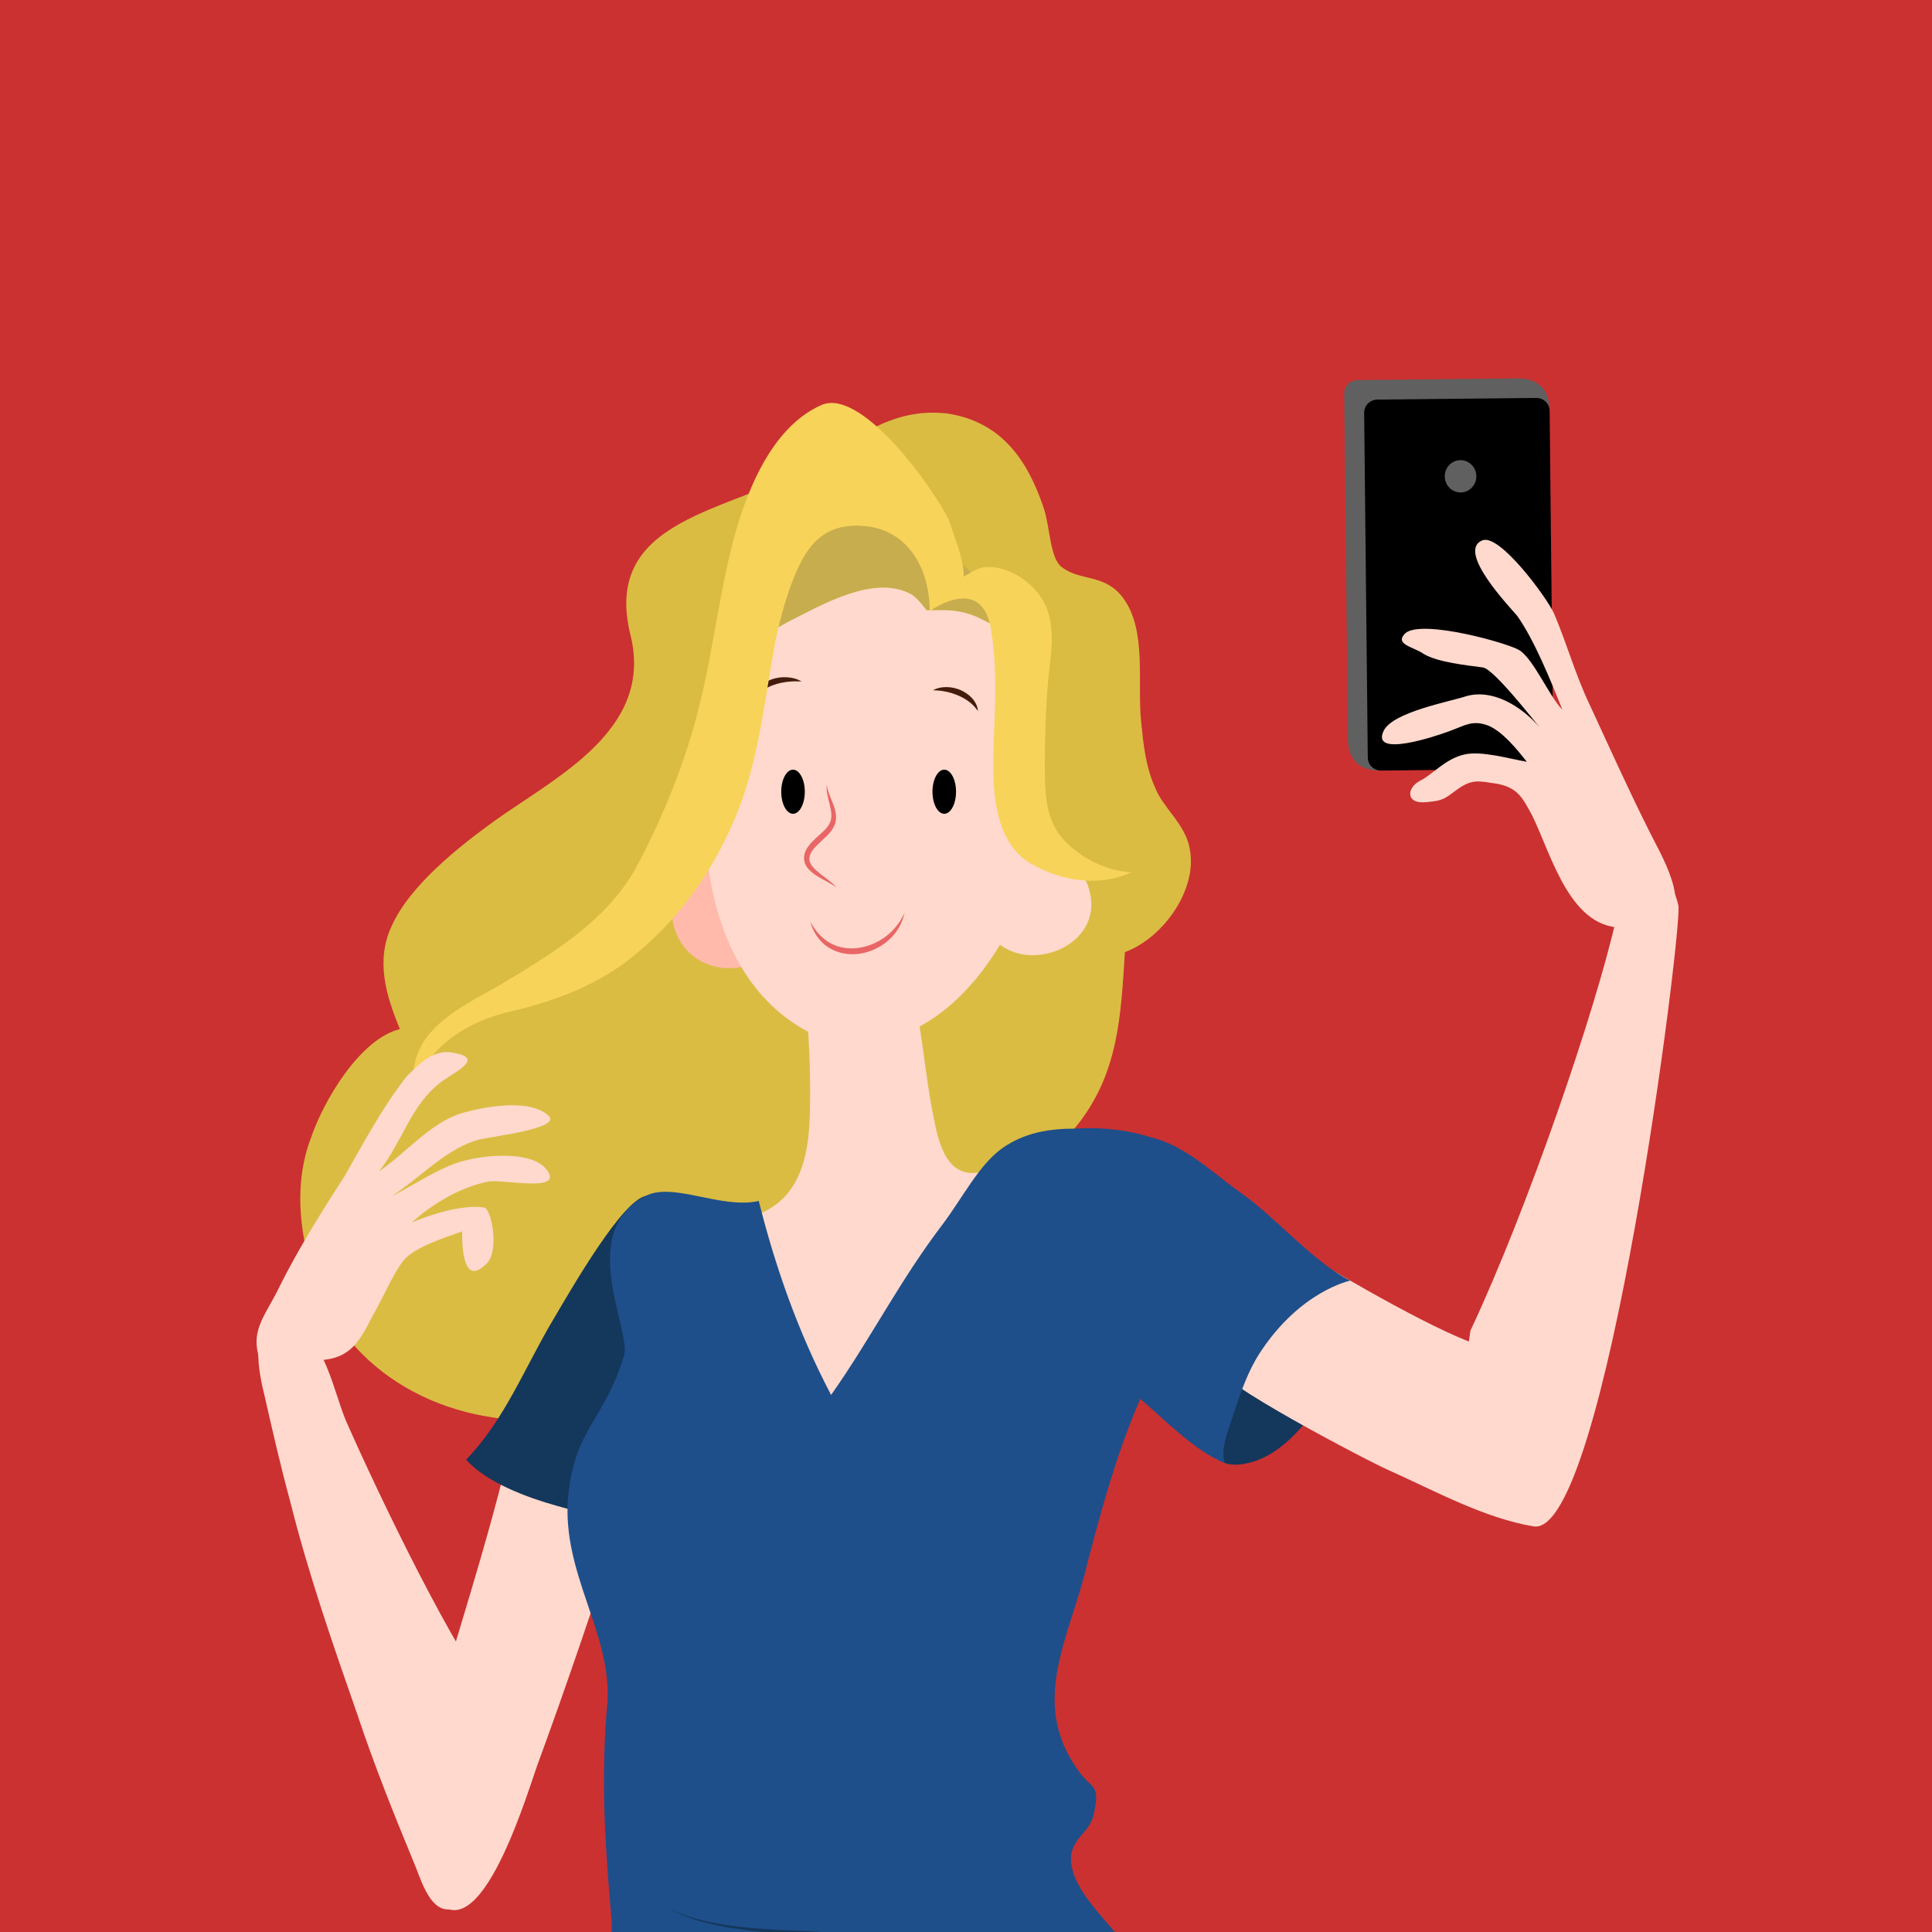 <?xml version="1.0" encoding="UTF-8" standalone="no"?>
<!-- Created with Inkscape (http://www.inkscape.org/) -->

<svg
   xmlns:osb="http://www.openswatchbook.org/uri/2009/osb"
   xmlns:dc="http://purl.org/dc/elements/1.1/"
   xmlns:cc="http://creativecommons.org/ns#"
   xmlns:rdf="http://www.w3.org/1999/02/22-rdf-syntax-ns#"
   xmlns:svg="http://www.w3.org/2000/svg"
   xmlns="http://www.w3.org/2000/svg"
   xmlns:xlink="http://www.w3.org/1999/xlink"
   xmlns:sodipodi="http://sodipodi.sourceforge.net/DTD/sodipodi-0.dtd"
   xmlns:inkscape="http://www.inkscape.org/namespaces/inkscape"
   width="500"
   height="500"
   viewBox="0 0 132.292 132.292"
   version="1.1"
   id="svg8"
   inkscape:version="0.92.4 (fd57863, 2020-04-02)"
   sodipodi:docname="selfieGirl.svg"
   inkscape:export-filename="/home/brayandiazc/Code/mediesteticaprototypemobile/app/assets/images/avatars/png/girl/selfieGirl.png"
   inkscape:export-xdpi="96"
   inkscape:export-ydpi="96">
  <defs
     id="defs2">
    <clipPath
       id="clipPath28"
       clipPathUnits="userSpaceOnUse">
      <path
         inkscape:connector-curvature="0"
         id="path26"
         d="M 0,500 H 499.999 V 0 H 0 Z" />
    </clipPath>
    <clipPath
       id="clipPath36"
       clipPathUnits="userSpaceOnUse">
      <path
         inkscape:connector-curvature="0"
         id="path34"
         d="M 28.999,421.371 H 387.413 V 66.945 H 28.999 Z" />
    </clipPath>
    <clipPath
       id="clipPath60"
       clipPathUnits="userSpaceOnUse">
      <path
         inkscape:connector-curvature="0"
         id="path58"
         d="m 54.039,442.299 c 0,-10.289 8.34,-18.629 18.629,-18.629 v 0 c 10.289,0 18.628,8.34 18.628,18.629 v 0 c 0,10.288 -8.339,18.629 -18.628,18.629 v 0 c -10.289,0 -18.629,-8.341 -18.629,-18.629" />
    </clipPath>
    <clipPath
       id="clipPath72"
       clipPathUnits="userSpaceOnUse">
      <path
         inkscape:connector-curvature="0"
         id="path70"
         d="M 0,500 H 499.999 V 0 H 0 Z" />
    </clipPath>
    <clipPath
       id="clipPath80"
       clipPathUnits="userSpaceOnUse">
      <path
         inkscape:connector-curvature="0"
         id="path78"
         d="M 105.095,452.863 H 258.73 v -7.62 H 105.095 Z" />
    </clipPath>
    <clipPath
       id="clipPath96"
       clipPathUnits="userSpaceOnUse">
      <path
         inkscape:connector-curvature="0"
         id="path94"
         d="M 56.039,115.863 H 369.673 v -7.621 H 56.039 Z" />
    </clipPath>
    <clipPath
       id="clipPath112"
       clipPathUnits="userSpaceOnUse">
      <path
         inkscape:connector-curvature="0"
         id="path110"
         d="m 105.095,441.863 h 129.081 v -7.62 H 105.095 Z" />
    </clipPath>
    <clipPath
       id="clipPath128"
       clipPathUnits="userSpaceOnUse">
      <path
         inkscape:connector-curvature="0"
         id="path126"
         d="m 87.982,102.898 h 17.587 V 83.122 H 87.982 Z" />
    </clipPath>
    <clipPath
       id="clipPath144"
       clipPathUnits="userSpaceOnUse">
      <path
         inkscape:connector-curvature="0"
         id="path142"
         d="M 57.073,102.162 H 78.101 V 83.858 H 57.073 Z" />
    </clipPath>
    <clipPath
       id="clipPath162"
       clipPathUnits="userSpaceOnUse">
      <path
         inkscape:connector-curvature="0"
         id="path160"
         d="M 52.998,130.145 H 381.227 V 416.608 H 52.998 Z" />
    </clipPath>
    <clipPath
       id="clipPath170"
       clipPathUnits="userSpaceOnUse">
      <path
         inkscape:connector-curvature="0"
         id="path168"
         d="M 43.087,447.527 H 480.675 V -232.155 H 43.087 Z" />
    </clipPath>
    <clipPath
       id="clipPath278"
       clipPathUnits="userSpaceOnUse">
      <path
         inkscape:connector-curvature="0"
         id="path276"
         d="M 52.999,416.607 H 381.227 V 130.145 H 52.999 Z" />
    </clipPath>
    <clipPath
       id="clipPath292"
       clipPathUnits="userSpaceOnUse">
      <path
         inkscape:connector-curvature="0"
         id="path290"
         d="M 0,0 H 499.999 V 500 H 0 Z" />
    </clipPath>
    <clipPath
       id="clipPath412"
       clipPathUnits="userSpaceOnUse">
      <path
         inkscape:connector-curvature="0"
         id="path410"
         d="M 0,500 H 499.999 V 0 H 0 Z" />
    </clipPath>
    <clipPath
       clipPathUnits="userSpaceOnUse"
       id="clipPath869">
      <path
         d="M 0,500 H 750 V 0 H 0 Z"
         id="path867"
         inkscape:connector-curvature="0" />
    </clipPath>
    <clipPath
       clipPathUnits="userSpaceOnUse"
       id="clipPath921">
      <path
         d="M 0,500 H 750 V 0 H 0 Z"
         id="path919"
         inkscape:connector-curvature="0" />
    </clipPath>
    <clipPath
       clipPathUnits="userSpaceOnUse"
       id="clipPath933">
      <path
         d="M 0,500 H 750 V 0 H 0 Z"
         id="path931"
         inkscape:connector-curvature="0" />
    </clipPath>
    <clipPath
       clipPathUnits="userSpaceOnUse"
       id="clipPath949">
      <path
         d="M 0,500 H 750 V 0 H 0 Z"
         id="path947"
         inkscape:connector-curvature="0" />
    </clipPath>
    <clipPath
       clipPathUnits="userSpaceOnUse"
       id="clipPath1153">
      <path
         d="m 283.207,276.033 h 24.307 v -54.375 h -24.307 z"
         id="path1151"
         inkscape:connector-curvature="0" />
    </clipPath>
    <clipPath
       clipPathUnits="userSpaceOnUse"
       id="clipPath1169">
      <path
         d="M 0,500 H 750 V 0 H 0 Z"
         id="path1167"
         inkscape:connector-curvature="0" />
    </clipPath>
    <clipPath
       clipPathUnits="userSpaceOnUse"
       id="clipPath1181">
      <path
         d="m 365.697,40.179 h 30.215 v -3.249 h -30.215 z"
         id="path1179"
         inkscape:connector-curvature="0" />
    </clipPath>
    <clipPath
       clipPathUnits="userSpaceOnUse"
       id="clipPath1257">
      <path
         d="m 365.582,45.809 h 18.064 V 43.071 h -18.064 z"
         id="path1255"
         inkscape:connector-curvature="0" />
    </clipPath>
    <clipPath
       clipPathUnits="userSpaceOnUse"
       id="clipPath1277">
      <path
         d="M 381.815,46.008 H 410.5 V 35.898 h -28.685 z"
         id="path1275"
         inkscape:connector-curvature="0" />
    </clipPath>
    <clipPath
       clipPathUnits="userSpaceOnUse"
       id="clipPath1353">
      <path
         d="m 383.825,52.198 h 17.713 v -6.648 h -17.713 z"
         id="path1351"
         inkscape:connector-curvature="0" />
    </clipPath>
    <clipPath
       clipPathUnits="userSpaceOnUse"
       id="clipPath1533">
      <path
         d="m 357.831,285.037 h 11.826 v -38.575 h -11.826 z"
         id="path1531"
         inkscape:connector-curvature="0" />
    </clipPath>
    <clipPath
       clipPathUnits="userSpaceOnUse"
       id="clipPath1549">
      <path
         d="m 407.514,283.366 h 18.22 v -10.457 h -18.22 z"
         id="path1547"
         inkscape:connector-curvature="0" />
    </clipPath>
    <clipPath
       clipPathUnits="userSpaceOnUse"
       id="clipPath1581">
      <path
         d="M 0,500 H 750 V 0 H 0 Z"
         id="path1579"
         inkscape:connector-curvature="0" />
    </clipPath>
    <clipPath
       clipPathUnits="userSpaceOnUse"
       id="clipPath1593">
      <path
         d="m 542.643,132.486 h 20.079 V 91.018 h -20.079 z"
         id="path1591"
         inkscape:connector-curvature="0" />
    </clipPath>
    <linearGradient
       inkscape:collect="always"
       id="linearGradient2106">
      <stop
         style="stop-color:#fff6d5;stop-opacity:1;"
         offset="0"
         id="stop2102" />
      <stop
         style="stop-color:#fff6d5;stop-opacity:0;"
         offset="1"
         id="stop2104" />
    </linearGradient>
    <linearGradient
       inkscape:collect="always"
       id="linearGradient2032">
      <stop
         style="stop-color:#ffaaaa;stop-opacity:1;"
         offset="0"
         id="stop2028" />
      <stop
         style="stop-color:#ffaaaa;stop-opacity:0;"
         offset="1"
         id="stop2030" />
    </linearGradient>
    <linearGradient
       id="linearGradient1925"
       osb:paint="gradient">
      <stop
         style="stop-color:#ff0000;stop-opacity:1;"
         offset="0"
         id="stop1921" />
      <stop
         style="stop-color:#ff0000;stop-opacity:0;"
         offset="1"
         id="stop1923" />
    </linearGradient>
    <linearGradient
       osb:paint="gradient"
       id="linearGradient1722">
      <stop
         id="stop1898"
         offset="0"
         style="stop-color:#0000ff;stop-opacity:1;" />
      <stop
         id="stop1900"
         offset="1"
         style="stop-color:#1139ff;stop-opacity:0;" />
    </linearGradient>
    <linearGradient
       id="linearGradient1722-6"
       osb:paint="gradient">
      <stop
         style="stop-color:#ff00ff;stop-opacity:1;"
         offset="0"
         id="stop1718" />
      <stop
         style="stop-color:#1139ff;stop-opacity:0;"
         offset="1"
         id="stop1720" />
    </linearGradient>
    <clipPath
       clipPathUnits="userSpaceOnUse"
       id="clipPath2534">
      <rect
         style="fill:none;fill-opacity:1;stroke:#000000;stroke-width:1.745;stroke-miterlimit:4;stroke-dasharray:none;stroke-opacity:1"
         id="rect2536"
         width="132.292"
         height="132.292"
         x="-3.3764652e-06"
         y="164.708" />
    </clipPath>
    <clipPath
       clipPathUnits="userSpaceOnUse"
       id="clipPath2775">
      <rect
         y="309.034"
         x="11.486"
         height="132.292"
         width="132.292"
         id="rect2777"
         style="display:inline;fill:none;fill-opacity:1;stroke:none;stroke-width:1.745;stroke-miterlimit:4;stroke-dasharray:none;stroke-opacity:1" />
    </clipPath>
    <clipPath
       clipPathUnits="userSpaceOnUse"
       id="clipPath2775-1">
      <rect
         y="309.034"
         x="11.486"
         height="132.292"
         width="132.292"
         id="rect2777-3"
         style="display:inline;fill:none;fill-opacity:1;stroke:none;stroke-width:1.745;stroke-miterlimit:4;stroke-dasharray:none;stroke-opacity:1" />
    </clipPath>
    <clipPath
       clipPathUnits="userSpaceOnUse"
       id="clipPath3098">
      <circle
         style="display:inline;fill:none;fill-opacity:1;stroke:#000000;stroke-width:0.261;stroke-miterlimit:4;stroke-dasharray:none;stroke-opacity:1"
         id="circle3100"
         cx="94.84"
         cy="400.038"
         r="17.068" />
    </clipPath>
    <clipPath
       clipPathUnits="userSpaceOnUse"
       id="clipPath3121-7">
      <circle
         style="fill:none;fill-opacity:1;stroke:#000000;stroke-width:0.532;stroke-miterlimit:4;stroke-dasharray:none;stroke-opacity:1"
         id="circle3123-0"
         cx="77.632"
         cy="375.18"
         r="50.615" />
    </clipPath>
    <clipPath
       clipPathUnits="userSpaceOnUse"
       id="clipPath1167">
      <ellipse
         style="fill:none;fill-opacity:1;stroke:#fefefe;stroke-width:0.64;stroke-miterlimit:4;stroke-dasharray:none;stroke-opacity:1"
         id="ellipse1169"
         cx="351.952"
         cy="746.682"
         rx="28.57"
         ry="28.57" />
    </clipPath>
    <radialGradient
       inkscape:collect="always"
       xlink:href="#linearGradient2032"
       id="radialGradient2034"
       cx="189.461"
       cy="101.071"
       fx="189.461"
       fy="101.071"
       r="12.568"
       gradientUnits="userSpaceOnUse"
       gradientTransform="matrix(0.268,-1,1,0.268,37.663,261.934)" />
    <radialGradient
       inkscape:collect="always"
       xlink:href="#linearGradient2106"
       id="radialGradient2108"
       cx="187.59"
       cy="108.999"
       fx="187.59"
       fy="108.999"
       r="4.262"
       gradientUnits="userSpaceOnUse"
       gradientTransform="matrix(0.82,-2.795271e-6,3.9610946e-6,1.162,33.706,-17.64)" />
    <clipPath
       clipPathUnits="userSpaceOnUse"
       id="clipPath2775-3">
      <rect
         y="309.034"
         x="11.486"
         height="132.292"
         width="132.292"
         id="rect2777-6"
         style="display:inline;fill:none;fill-opacity:1;stroke:none;stroke-width:1.745;stroke-miterlimit:4;stroke-dasharray:none;stroke-opacity:1" />
    </clipPath>
  </defs>
  <sodipodi:namedview
     id="base"
     pagecolor="#ffffff"
     bordercolor="#666666"
     borderopacity="1.0"
     inkscape:pageopacity="0.0"
     inkscape:pageshadow="2"
     inkscape:zoom="0.49497475"
     inkscape:cx="434.03237"
     inkscape:cy="22.767059"
     inkscape:document-units="px"
     inkscape:current-layer="layer1"
     showgrid="false"
     units="px"
     inkscape:window-width="1600"
     inkscape:window-height="836"
     inkscape:window-x="0"
     inkscape:window-y="27"
     inkscape:window-maximized="1" />
  <g
     inkscape:label="Layer 1"
     inkscape:groupmode="layer"
     id="layer1"
     transform="translate(0,-164.708)">
    <rect
       style="fill:#cb3131;fill-opacity:1;stroke-width:0.233"
       id="rect949"
       width="132.292"
       height="132.292"
       x="-8.7646487e-07"
       y="164.708" />
    <g
       id="g286"
       transform="matrix(0.407,0,0,-0.407,-85.33,330.441)">
      <g
         id="g288"
         clip-path="url(#clipPath292)">
        <g
           id="g294"
           transform="translate(375.062,207.498)">
          <path
             d="m 0,0 c 5.11,0.681 12.606,6.474 15.673,10.222 7.155,8.858 7.496,18.739 8.178,29.302 6.473,2.384 12.265,10.562 10.903,17.377 -0.682,4.089 -4.43,6.814 -5.792,10.222 -1.704,3.747 -2.045,7.836 -2.386,11.243 -0.681,6.474 1.023,15.333 -3.066,20.784 -3.067,4.089 -7.156,2.726 -10.222,5.111 -2.045,1.364 -2.045,6.815 -3.066,9.882 -2.727,8.177 -7.156,14.651 -16.355,16.014 -9.541,1.022 -15.333,-4.43 -23.17,-8.859 -12.947,-7.837 -35.094,-8.519 -29.983,-28.621 3.748,-15.674 -12.267,-23.51 -22.829,-31.006 -6.133,-4.43 -14.311,-10.903 -17.377,-17.718 -2.726,-5.792 -1.022,-11.585 1.363,-17.377 -6.814,-1.703 -12.947,-12.266 -14.991,-18.399 -2.727,-7.155 -2.045,-15.333 0.34,-22.828 5.793,-17.036 22.488,-25.555 39.865,-24.533 12.266,0.682 28.962,9.201 36.116,18.741 z"
             style="fill:#dabc43;fill-opacity:1;fill-rule:nonzero;stroke:none"
             id="path296"
             inkscape:connector-curvature="0" />
        </g>
        <g
           id="g298"
           transform="translate(381.747,262.127)">
          <path
             d="m 0,0 c 4.979,3.503 10.51,0.185 11.432,-5.899 1.29,-8.85 -11.801,-13.276 -16.963,-6.269 z"
             style="fill:#ffd9cd;fill-opacity:1;fill-rule:nonzero;stroke:none"
             id="path300"
             inkscape:connector-curvature="0" />
        </g>
        <g
           id="g302"
           transform="translate(331.229,260.099)">
          <path
             d="m 0,0 c -4.794,3.134 -8.85,-2.397 -8.481,-7.007 0.737,-8.112 9.771,-11.245 15.856,-6.637 z"
             style="fill:#ffbaac;fill-opacity:1;fill-rule:nonzero;stroke:none"
             id="path304"
             inkscape:connector-curvature="0" />
        </g>
        <g
           id="g306"
           transform="translate(368.416,304.547)">
          <path
             d="m 0,0 c -0.922,0 -2.895,-0.015 -2.895,-0.015 0,0 -1.291,1.844 -2.397,2.581 -6.268,3.688 -15.487,-1.843 -21.018,-4.609 -4.198,-2.238 -8.179,-5.752 -11.468,-9.493 0.493,1.602 1.052,3.2 1.697,4.791 5.531,13.828 12.369,25.915 27.026,22.044 7.744,-1.936 17.223,-11.257 20.818,-18.725 0.385,-0.809 0.713,-1.643 1.008,-2.491 -1.913,1.804 -4.083,3.336 -6.079,4.243 C 4.664,-0.568 2.396,0 0,0"
             style="fill:#c8ad4e;fill-opacity:1;fill-rule:nonzero;stroke:none"
             id="path308"
             inkscape:connector-curvature="0" />
        </g>
        <g
           id="g310"
           transform="translate(342.107,302.504)">
          <path
             d="m 0,0 c 5.53,2.766 14.75,8.297 21.018,4.609 1.106,-0.737 2.397,-2.581 2.397,-2.581 0,0 1.973,0.015 2.895,0.015 2.396,0 4.664,-0.568 6.692,-1.674 1.995,-0.907 4.166,-2.439 6.079,-4.243 1.825,-5.236 2.072,-11.117 2.311,-16.591 0.276,-3.042 0.552,-8.297 -1.107,-10.51 l 2.213,-5.254 c -1.84,-11.59 -9.334,-25.922 -20.226,-31.759 0.641,-4.137 1.249,-9.343 1.973,-13.32 0.829,-4.149 1.659,-11.339 6.914,-11.339 2.212,0 3.871,1.106 5.808,1.936 l -3.32,-13.275 c -3.042,-12.722 -11.615,-28.485 -26.548,-28.485 -7.745,0 -13.552,4.977 -16.594,11.891 -2.766,6.085 -0.276,13.552 0,19.913 10.232,1.106 12.998,8.296 13.274,17.423 0.16,4.802 0.037,9.602 -0.251,14.35 -10.54,5.564 -15.512,16.902 -16.895,28.517 -1.432,10.501 -1.209,20.795 1.898,30.884 C -8.18,-5.752 -4.198,-2.238 0,0"
             style="fill:#ffd9cd;fill-opacity:1;fill-rule:nonzero;stroke:none"
             id="path312"
             inkscape:connector-curvature="0" />
        </g>
        <g
           id="g314"
           transform="translate(348.744,275.217)">
          <path
             d="m 0,0 c 0.141,-1.142 0.654,-2.143 1.058,-3.221 0.205,-0.539 0.392,-1.1 0.474,-1.71 0.089,-0.603 0.059,-1.278 -0.21,-1.888 l 0.013,0.031 c -0.549,-1.371 -1.625,-2.092 -2.464,-2.94 -0.865,-0.8 -1.723,-1.679 -1.781,-2.659 -0.101,-0.991 0.852,-1.845 1.764,-2.584 l 1.443,-1.115 c 0.48,-0.379 0.974,-0.764 1.362,-1.244 -0.981,0.732 -2.109,1.19 -3.158,1.86 -0.529,0.326 -1.046,0.695 -1.507,1.179 -0.233,0.236 -0.436,0.527 -0.594,0.855 -0.147,0.344 -0.206,0.707 -0.218,1.068 -0.007,0.747 0.323,1.426 0.712,1.957 0.393,0.538 0.843,0.987 1.297,1.41 0.887,0.834 1.902,1.598 2.317,2.514 l 0.013,0.032 C 0.961,-5.59 0.77,-4.475 0.505,-3.392 0.251,-2.306 -0.119,-1.154 0,0"
             style="fill:#e86666;fill-opacity:1;fill-rule:nonzero;stroke:none"
             id="path316"
             inkscape:connector-curvature="0" />
        </g>
        <g
           id="g318"
           transform="translate(361.834,253.645)">
          <path
             d="m 0,0 c -0.332,-1.727 -1.279,-3.369 -2.638,-4.576 -1.345,-1.222 -3.067,-2.035 -4.887,-2.314 -1.815,-0.275 -3.767,0.063 -5.314,1.085 -1.569,0.999 -2.582,2.641 -3.017,4.33 0.807,-1.56 1.962,-2.879 3.416,-3.659 1.448,-0.775 3.145,-1.026 4.771,-0.767 C -4.396,-5.419 -1.412,-3.219 0,0"
             style="fill:#e86666;fill-opacity:1;fill-rule:nonzero;stroke:none"
             id="path320"
             inkscape:connector-curvature="0" />
        </g>
        <g
           id="g322"
           transform="translate(374.187,287.57)">
          <path
             d="m 0,0 c -0.437,0.648 -0.941,1.156 -1.503,1.583 -0.565,0.419 -1.175,0.771 -1.825,1.04 -0.644,0.285 -1.325,0.488 -2.026,0.641 -0.704,0.145 -1.423,0.228 -2.205,0.239 0.681,0.395 1.493,0.547 2.287,0.537 0.8,-0.003 1.594,-0.189 2.336,-0.498 C -2.201,3.216 -1.509,2.762 -0.972,2.15 -0.433,1.551 -0.042,0.787 0,0"
             style="fill:#451c0c;fill-opacity:1;fill-rule:nonzero;stroke:none"
             id="path324"
             inkscape:connector-curvature="0" />
        </g>
        <g
           id="g326"
           transform="translate(344.503,292.548)">
          <path
             d="m 0,0 c -0.845,0.055 -1.639,0.031 -2.422,-0.06 -0.778,-0.1 -1.543,-0.254 -2.261,-0.516 -0.722,-0.246 -1.396,-0.601 -1.986,-1.072 -0.587,-0.477 -1.066,-1.093 -1.443,-1.855 -0.037,0.85 0.306,1.735 0.895,2.41 0.582,0.689 1.377,1.16 2.201,1.459 0.834,0.282 1.71,0.408 2.574,0.351 C -1.584,0.666 -0.722,0.453 0,0"
             style="fill:#451c0c;fill-opacity:1;fill-rule:nonzero;stroke:none"
             id="path328"
             inkscape:connector-curvature="0" />
        </g>
        <g
           id="g330"
           transform="translate(366.536,274.006)">
          <path
             d="m 0,0 c 0,-2.049 0.888,-3.711 1.982,-3.711 1.095,0 1.983,1.662 1.983,3.711 0,2.048 -0.888,3.71 -1.983,3.71 C 0.888,3.71 0,2.048 0,0"
             style="fill:#000000;fill-opacity:1;fill-rule:nonzero;stroke:none"
             id="path332"
             inkscape:connector-curvature="0" />
        </g>
        <g
           id="g334"
           transform="translate(341.092,274.006)">
          <path
             d="m 0,0 c 0,-2.049 0.888,-3.711 1.982,-3.711 1.095,0 1.983,1.662 1.983,3.711 0,2.048 -0.888,3.71 -1.983,3.71 C 0.888,3.71 0,2.048 0,0"
             style="fill:#000000;fill-opacity:1;fill-rule:nonzero;stroke:none"
             id="path336"
             inkscape:connector-curvature="0" />
        </g>
        <g
           id="g338"
           transform="translate(366.259,304.533)">
          <path
             d="m 0,0 c 4.057,2.581 9.035,3.687 10.141,-3.319 1.291,-7.928 0.369,-15.672 0.369,-23.599 0,-5.532 1.105,-12.722 6.268,-15.672 4.979,-2.95 11.616,-4.056 16.962,-1.475 -4.24,0.185 -8.665,2.397 -11.615,5.716 -2.95,3.318 -2.95,8.297 -2.95,12.537 0,4.609 0.184,9.403 0.554,14.012 0.368,3.872 1.29,8.112 -0.185,11.984 C 18.253,4.056 13.091,7.928 8.666,7.19 6.638,6.822 -0.553,1.843 0.369,0.184 Z"
             style="fill:#f7d359;fill-opacity:1;fill-rule:nonzero;stroke:none"
             id="path340"
             inkscape:connector-curvature="0" />
        </g>
        <g
           id="g342"
           transform="translate(366.076,304.348)">
          <path
             d="m 0,0 c 0,7.006 -3.503,13.828 -11.247,14.381 -5.163,0.369 -8.297,-1.844 -10.509,-6.269 -2.028,-4.056 -3.319,-8.849 -4.241,-13.275 -1.844,-9.956 -2.766,-20.096 -6.638,-29.315 -4.055,-9.771 -9.956,-17.884 -18.252,-24.337 -5.9,-4.425 -12.538,-6.822 -19.544,-8.481 -7.375,-1.66 -13.459,-5.715 -16.409,-12.538 -0.922,10.142 9.219,13.644 16.041,17.885 8.296,4.979 16.962,10.51 21.571,19.175 4.425,8.296 8.297,17.883 10.509,27.103 2.582,10.324 3.503,20.834 6.638,30.974 2.339,7.277 6.379,16.093 13.841,19.406 C -10.887,37.972 2.734,17.637 3.502,14.565 4.24,12.168 6.637,6.637 5.347,4.241 Z"
             style="fill:#f7d359;fill-opacity:1;fill-rule:nonzero;stroke:none"
             id="path344"
             inkscape:connector-curvature="0" />
        </g>
        <g
           id="g346"
           transform="translate(432.163,-31.054)">
          <path
             d="m 0,0 c -0.473,11.82 -27.896,90.307 -31.678,94.563 -2.837,3.308 -3.782,1.89 -8.983,1.417 -13.239,-1.417 -26.478,-1.417 -39.716,-1.417 -11.348,0 -27.895,-1.892 -38.77,1.89 -0.473,-9.456 -23.159,-90.592 -24.105,-96.738 z"
             style="fill:#92a8c1;fill-opacity:1;fill-rule:nonzero;stroke:none"
             id="path348"
             inkscape:connector-curvature="0" />
        </g>
        <g
           id="g350"
           transform="translate(314.083,151.227)">
          <path
             d="m 0,0 c -4.425,-13.828 -9.127,-27.656 -14.104,-41.207 -2.213,-6.361 -11.339,-36.506 -19.36,-18.53 -5.255,12.169 6.914,39.271 14.381,70.246 h 0.277 z"
             style="fill:#ffd9cd;fill-opacity:1;fill-rule:nonzero;stroke:none"
             id="path352"
             inkscape:connector-curvature="0" />
        </g>
        <g
           id="g354"
           transform="translate(314.266,151.689)">
          <path
             d="m 0,0 c -3.687,0.553 -7.374,1.106 -11.062,2.213 -4.609,1.289 -11.799,3.871 -15.119,7.743 6.454,6.638 9.956,15.671 14.566,23.414 3.687,6.27 11.622,19.972 15.58,20.927 1.11,0.268 7.282,2.121 8.942,-3.227 0.921,-2.581 0.738,-6.084 0.553,-8.665 -0.553,-4.056 -1.476,-9.771 -3.872,-13.09 z"
             style="fill:#14375c;fill-opacity:1;fill-rule:nonzero;stroke:none"
             id="path356"
             inkscape:connector-curvature="0" />
        </g>
        <g
           id="g358"
           transform="translate(293.894,119.699)">
          <path
             d="m 0,0 c -7.468,8.573 -20.896,36.782 -25.997,48.398 -1.988,4.53 -3.595,14.105 -8.85,15.764 -7.743,2.766 -6.084,-6.638 -4.977,-11.062 1.383,-6.084 2.765,-12.169 4.425,-18.253 3.042,-12.169 7.19,-24.061 11.338,-35.952 2.766,-8.297 6.084,-16.594 9.403,-24.615 1.106,-2.489 2.489,-8.019 5.807,-8.019 3.872,0 4.425,7.467 4.425,10.509 z"
             style="fill:#ffd9cd;fill-opacity:1;fill-rule:nonzero;stroke:none"
             id="path360"
             inkscape:connector-curvature="0" />
        </g>
        <g
           id="g362"
           transform="translate(262.366,178.33)">
          <path
             d="m 0,0 c 5.809,0 7.468,2.489 9.956,7.467 1.659,2.765 3.319,6.914 5.255,9.403 1.935,2.212 6.775,3.734 9.817,4.84 0,-2.489 0.139,-9.68 4.287,-5.255 1.936,2.212 0.692,8.932 -0.552,9.265 -3.596,0.552 -8.851,-1.107 -12.169,-2.49 3.837,3.475 8.578,6 12.726,6.831 2.49,0.552 12.993,-1.991 9.951,2.019 -2.411,3.178 -9.956,2.489 -13.274,1.66 -4.148,-0.83 -8.95,-4.193 -12.822,-6.129 5.16,3.39 9.365,8.203 14.896,9.586 2.489,0.553 13.857,1.877 11.477,4.01 -3.354,3.004 -11.339,1.383 -14.934,0.276 -4.978,-1.659 -9.127,-6.637 -13.551,-9.679 4.148,5.255 5.368,11.497 10.899,15.369 2.488,1.659 6.523,3.714 1.822,4.543 -3.318,0.83 -5.807,-1.659 -8.02,-3.871 C 11.615,42.59 8.573,36.782 5.255,30.975 1.66,25.443 -2.488,18.806 -5.53,12.722 -8.296,6.914 -11.062,4.978 -8.573,-1.106 Z"
             style="fill:#ffd9cd;fill-opacity:1;fill-rule:nonzero;stroke:none"
             id="path364"
             inkscape:connector-curvature="0" />
        </g>
        <g
           id="g366"
           transform="translate(436.823,179.693)">
          <path
             d="m 0,0 c -3.628,-6.479 -8.812,-16.068 -16.328,-18.401 -14.514,-4.407 -5.443,21.252 -0.519,25.659 z"
             style="fill:#14375c;fill-opacity:1;fill-rule:nonzero;stroke:none"
             id="path368"
             inkscape:connector-curvature="0" />
        </g>
        <g
           id="g370"
           transform="translate(429.566,196.022)">
          <path
             d="m 0,0 c 0,0 17.883,-10.886 27.213,-14.515 l 0.259,1.815 c 9.59,20.394 21.054,53.889 24.534,69.346 1.099,4.882 8.64,10.739 10.455,2.186 0.777,-3.11 -12.182,-106.479 -24.362,-104.447 -8.28,1.382 -16.587,5.961 -24.104,9.329 -3.629,1.556 -30.323,15.552 -28.768,17.365 z"
             style="fill:#ffd9cd;fill-opacity:1;fill-rule:nonzero;stroke:none"
             id="path372"
             inkscape:connector-curvature="0" />
        </g>
        <g
           id="g374"
           transform="translate(437.999,343.259)">
          <path
             d="m 0,0 c -1.22,-0.012 -2.201,-1.013 -2.188,-2.235 l 0.609,-57.983 c 0.058,-5.532 4.368,-5.487 5.589,-5.474 l 23.426,3.566 c 1.222,0.013 2.203,1.014 2.189,2.236 l 2.744,54.699 C 32.311,0.34 28.003,0.295 26.78,0.282 Z"
             style="fill:#606060;fill-opacity:1;fill-rule:nonzero;stroke:none"
             id="path376"
             inkscape:connector-curvature="0" />
        </g>
        <g
           id="g378"
           transform="translate(441.353,339.976)">
          <path
             d="m 0,0 c -1.221,-0.013 -2.203,-1.015 -2.189,-2.236 l 0.61,-57.985 c 0.012,-1.22 1.014,-2.201 2.234,-2.189 l 26.781,0.284 c 1.222,0.013 2.201,1.013 2.188,2.234 l -0.609,57.984 c -0.013,1.222 -1.013,2.201 -2.237,2.189 z"
             style="fill:#000000;fill-opacity:1;fill-rule:nonzero;stroke:none"
             id="path380"
             inkscape:connector-curvature="0" />
        </g>
        <g
           id="g382"
           transform="translate(455.35,329.789)">
          <path
             d="m 0,0 c -1.468,-0.016 -2.645,-1.245 -2.628,-2.745 0.017,-1.5 1.218,-2.703 2.686,-2.688 1.467,0.016 2.644,1.245 2.63,2.744 C 2.671,-1.189 1.469,0.015 0,0"
             style="fill:#606060;fill-opacity:1;fill-rule:nonzero;stroke:none"
             id="path384"
             inkscape:connector-curvature="0" />
        </g>
        <g
           id="g386"
           transform="translate(483.341,251.169)">
          <path
             d="m 0,0 c -9.373,-0.721 -12.498,11.776 -15.862,18.747 -1.683,3.124 -2.445,4.687 -5.81,5.409 -3.364,0.479 -4.326,0.96 -7.21,-1.203 -1.923,-1.442 -2.233,-1.609 -4.637,-1.849 -3.845,-0.481 -3.492,2.473 -1.202,3.604 1.989,0.983 4.198,3.652 7.323,4.374 2.882,0.72 7.69,-0.722 10.575,-1.202 -1.683,2.162 -4.128,5.144 -6.532,6.105 -2.644,0.961 -3.845,0 -6.49,-0.961 -1.922,-0.722 -13.417,-4.664 -11.013,0.143 1.682,3.125 11.055,4.807 13.939,5.768 4.326,1.202 9.111,-1.627 12.236,-5.232 -0.492,0.536 -7.636,9.777 -9.505,10.038 -2.619,0.364 -7.584,0.844 -9.988,2.286 -1.682,1.202 -5,1.561 -3.077,3.483 2.884,2.404 17.477,-1.733 19.228,-2.884 2.418,-1.59 5.031,-7.821 7.193,-9.985 -1.922,4.807 -4.696,11.678 -7.581,15.763 -1.201,1.443 -10.349,10.951 -5.861,12.729 2.904,1.151 10.815,-9.614 12.016,-12.257 2.163,-5.048 3.606,-10.336 6.009,-15.383 C -3.125,30.764 0,23.793 3.364,17.064 5.768,12.017 11.296,3.846 6.008,-0.721 Z"
             style="fill:#ffd9cd;fill-opacity:1;fill-rule:nonzero;stroke:none"
             id="path388"
             inkscape:connector-curvature="0" />
        </g>
        <g
           id="g390"
           transform="translate(392.072,180.449)">
          <path
             d="m 0,0 c 2.581,-3.134 5.715,-5.531 8.85,-8.111 4.24,-3.504 9.587,-9.22 14.75,-11.247 -0.738,2.58 0.921,6.268 1.659,8.665 1.105,3.318 2.345,6.854 4.24,9.772 6.822,10.509 15.252,12.22 15.252,12.22 -6.269,3.134 -12.67,10.826 -18.57,14.883 -4.61,3.318 -10.141,8.665 -16.04,9.402"
             style="fill:#1e4f8a;fill-opacity:1;fill-rule:nonzero;stroke:none"
             id="path392"
             inkscape:connector-curvature="0" />
        </g>
        <g
           id="g394"
           transform="translate(407.559,56.368)">
          <path
             d="m 0,0 c -1.659,7.19 -3.319,14.381 -7.19,21.571 -2.766,4.978 -11.063,11.063 -10.51,17.147 0.554,3.318 3.319,3.872 3.872,7.19 1.106,4.979 -0.553,3.872 -2.766,7.191 -8.297,11.615 -1.106,22.677 1.659,34.846 3.32,12.722 6.638,24.337 12.722,35.4 4.425,7.743 9.956,17.699 7.744,27.102 -2.213,8.85 -14.381,11.063 -22.677,10.509 -3.873,0 -8.297,-0.553 -12.169,-3.318 -3.873,-2.766 -6.638,-8.297 -9.956,-12.722 -7.191,-9.403 -12.168,-19.359 -18.806,-28.762 -5.531,10.509 -9.403,21.572 -12.169,32.634 -6.296,-1.439 -14.435,3.265 -19.082,0.829 -11.615,-6.084 -2.454,-22.333 -3.56,-26.758 -3.319,-11.062 -8.333,-12.236 -9.438,-23.851 -1.107,-12.722 7.19,-22.678 6.637,-34.294 -1.107,-12.168 -0.553,-22.678 0.553,-35.4 0.553,-4.977 -0.553,-9.956 -1.66,-14.38 -0.553,-3.872 -4.425,-13.275 -2.765,-16.594 0,0 37.554,-20.143 97.902,0.554 z"
             style="fill:#1e4f8a;fill-opacity:1;fill-rule:nonzero;stroke:none"
             id="path396"
             inkscape:connector-curvature="0" />
        </g>
        <g
           id="g398"
           transform="translate(322.01,86.236)">
          <path
             d="m 0,0 c 2.206,-1.171 4.612,-1.88 7.037,-2.399 2.434,-0.509 4.904,-0.813 7.381,-1.022 2.479,-0.216 4.955,-0.35 7.451,-0.428 2.495,-0.108 4.986,-0.276 7.474,-0.466 4.976,-0.369 9.931,-0.908 14.894,-1.232 1.24,-0.082 2.486,-0.155 3.719,-0.207 0.624,-0.027 1.232,-0.067 1.825,-0.019 l 1.852,0.137 c 1.245,0.098 2.5,0.2 3.779,0.178 1.268,-0.047 2.608,-0.087 3.878,-0.851 0.149,-0.114 0.301,-0.233 0.44,-0.354 l 0.339,-0.366 c 0.22,-0.256 0.427,-0.532 0.607,-0.843 0.161,-0.326 0.331,-0.678 0.328,-1.118 0.012,-0.432 -0.173,-0.874 -0.438,-1.176 -0.541,-0.605 -1.197,-0.846 -1.816,-1.07 -0.627,-0.21 -1.257,-0.344 -1.886,-0.454 -1.257,-0.216 -2.512,-0.324 -3.754,-0.428 -1.218,-0.106 -2.483,-0.25 -3.734,-0.313 -4.999,-0.309 -10.013,-0.261 -14.996,0.091 -2.492,0.167 -4.982,0.401 -7.46,0.66 l -7.441,0.752 c -4.954,0.568 -9.917,1.334 -14.685,2.816 4.827,-1.262 9.773,-1.926 14.733,-2.328 l 7.452,-0.611 c 2.482,-0.215 4.961,-0.4 7.446,-0.52 4.965,-0.231 9.94,-0.306 14.89,0.049 1.239,0.069 2.45,0.215 3.713,0.334 1.241,0.111 2.471,0.224 3.67,0.439 0.598,0.108 1.19,0.239 1.743,0.43 0.542,0.187 1.091,0.44 1.378,0.784 0.283,0.324 0.252,0.706 -0.008,1.182 -0.134,0.228 -0.302,0.452 -0.491,0.667 l -0.298,0.318 -0.288,0.23 c -0.881,0.554 -2.147,0.671 -3.34,0.704 -1.214,0.03 -2.449,-0.062 -3.687,-0.153 -0.621,-0.045 -1.242,-0.098 -1.878,-0.128 -0.65,-0.046 -1.288,0 -1.909,0.03 -1.256,0.061 -2.498,0.141 -3.745,0.232 -4.983,0.37 -9.943,0.888 -14.898,1.374 -2.478,0.236 -4.959,0.448 -7.441,0.602 -2.483,0.125 -4.985,0.299 -7.467,0.571 -2.481,0.285 -4.958,0.665 -7.39,1.25 C 4.554,-2.07 2.154,-1.266 0,0"
             style="fill:#14375c;fill-opacity:1;fill-rule:nonzero;stroke:none"
             id="path400"
             inkscape:connector-curvature="0" />
        </g>
        <g
           id="g402"
           transform="translate(321.641,74.067)">
          <path
             d="m 0,0 c 2.424,-1.578 4.917,-3.047 7.544,-4.223 2.614,-1.199 5.347,-2.11 8.132,-2.833 2.788,-0.71 5.601,-1.352 8.427,-1.966 2.811,-0.667 5.642,-1.119 8.498,-1.494 2.847,-0.382 5.712,-0.652 8.584,-0.696 2.871,-0.047 5.737,0.141 8.577,0.523 2.841,0.382 5.641,1.086 8.309,2.144 2.685,1.019 5.219,2.423 7.566,4.12 -2.207,-1.876 -4.721,-3.387 -7.379,-4.573 -2.671,-1.166 -5.5,-1.968 -8.375,-2.451 -5.762,-0.986 -11.654,-0.787 -17.413,-0.057 -2.873,0.407 -5.758,0.9 -8.567,1.597 -2.815,0.659 -5.648,1.282 -8.433,2.116 -2.787,0.819 -5.536,1.826 -8.136,3.131 C 4.75,-3.324 2.295,-1.763 0,0"
             style="fill:#14375c;fill-opacity:1;fill-rule:nonzero;stroke:none"
             id="path404"
             inkscape:connector-curvature="0" />
        </g>
      </g>
    </g>
  </g>
</svg>
